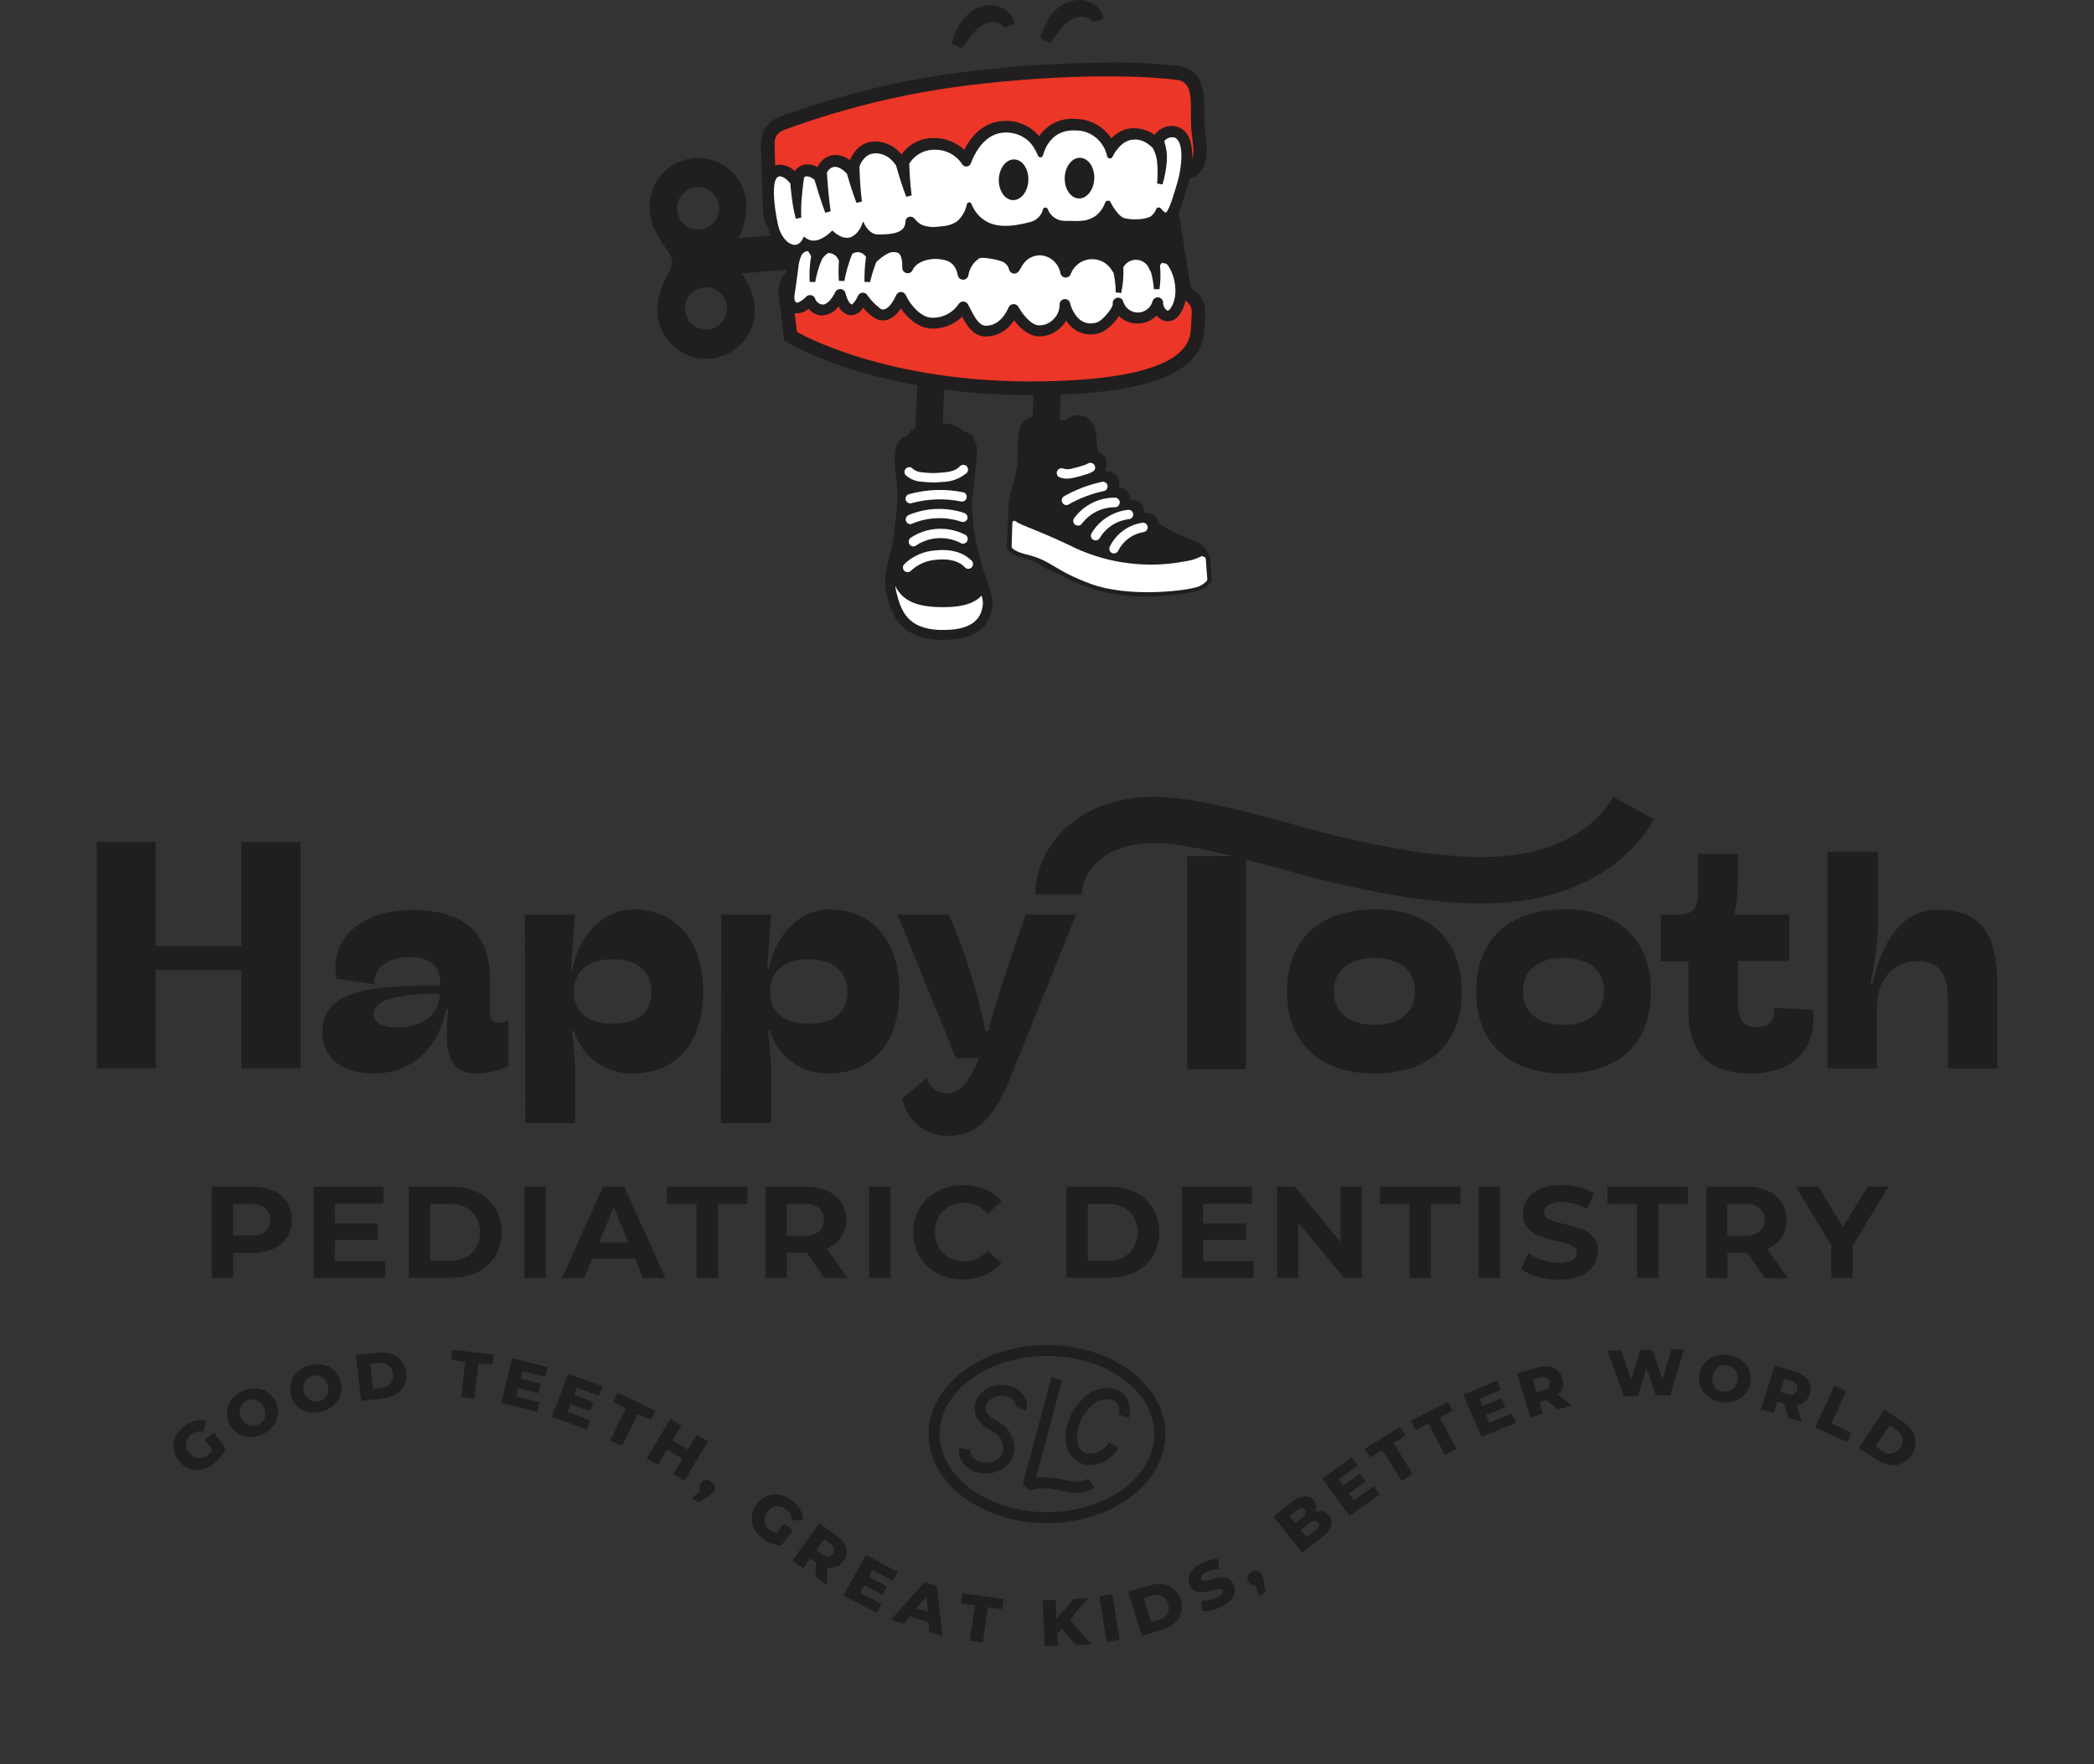 <svg width="216" height="182" viewBox="0 0 216 182" fill="none" xmlns="http://www.w3.org/2000/svg">
<rect x="0" y="0" width="216" height="182" fill="#333333" stroke="none"/>
<path d="M108.075 2.079C107.725 2.664 107.464 3.298 107.3 3.96L108.307 4.455C108.489 4.225 108.659 3.996 108.823 3.774C109.022 3.505 109.212 3.248 109.406 3.015C109.723 2.618 110.109 2.283 110.546 2.025C110.899 1.797 111.316 1.693 111.734 1.728C112.143 1.768 112.519 1.969 112.78 2.287L113.845 1.936C113.767 1.495 113.554 1.09 113.234 0.777C112.92 0.472 112.538 0.246 112.119 0.119C111.697 -0.006 111.252 -0.033 110.817 0.04C110.409 0.116 110.016 0.258 109.653 0.461C108.998 0.856 108.455 1.414 108.075 2.079Z" fill="#211E1F"/>
<path d="M98.156 4.5C98.315 3.839 98.571 3.205 98.916 2.619C99.3 1.951 99.849 1.394 100.509 1C100.867 0.795 101.257 0.653 101.663 0.579C102.097 0.507 102.543 0.534 102.965 0.659C103.383 0.787 103.765 1.013 104.08 1.317C104.398 1.63 104.611 2.035 104.691 2.475L103.636 2.842C103.373 2.524 102.995 2.323 102.585 2.282C102.167 2.248 101.75 2.353 101.397 2.579C100.963 2.839 100.578 3.174 100.262 3.569C100.067 3.8 99.879 4.054 99.683 4.32C99.517 4.544 99.345 4.776 99.157 5.01L98.156 4.5Z" fill="#211E1F"/>
<path fill-rule="evenodd" clip-rule="evenodd" d="M114.181 6.465C109.855 6.482 105.533 6.733 101.234 7.217C94.537 7.922 87.945 9.404 81.589 11.633C81.52 11.657 81.456 11.679 81.395 11.7L81.393 11.701C81.19 11.772 81.032 11.826 80.918 11.861C79.226 12.39 78.452 13.44 78.492 15.068L78.704 21.83C78.728 22.416 78.904 22.98 79.209 23.469C79.276 23.767 79.369 24.05 79.484 24.314L76.178 24.571C76.494 23.897 76.742 23.193 76.918 22.469V22.236C77.058 21.479 77.023 20.699 76.815 19.957C76.607 19.215 76.232 18.532 75.718 17.959C75.204 17.387 74.566 16.94 73.853 16.655C73.14 16.37 72.371 16.253 71.605 16.314C70.84 16.375 70.099 16.612 69.44 17.007C68.78 17.401 68.22 17.943 67.803 18.59C67.386 19.237 67.123 19.971 67.034 20.737C66.945 21.502 67.033 22.278 67.29 23.003C67.289 23.033 67.289 23.063 67.29 23.093L67.315 23.147V23.196C67.662 24.035 68.109 24.828 68.647 25.558C68.975 25.944 69.22 26.393 69.367 26.879C69.302 27.382 69.134 27.866 68.874 28.3C68.442 29.116 68.111 29.982 67.887 30.879V31.057C67.753 31.783 67.78 32.53 67.966 33.244C68.152 33.958 68.493 34.622 68.964 35.19C69.435 35.757 70.024 36.213 70.691 36.525C71.357 36.837 72.084 36.999 72.819 36.997H73.209C73.868 36.951 74.512 36.774 75.103 36.477C75.694 36.179 76.22 35.768 76.652 35.265C77.083 34.763 77.411 34.179 77.617 33.549C77.823 32.918 77.902 32.253 77.85 31.592C77.815 31.154 77.722 30.723 77.574 30.31L77.525 30.161V30.102C77.247 29.433 76.905 28.793 76.504 28.191L81.276 27.82C80.979 28.113 80.739 28.463 80.571 28.852C80.293 29.495 80.228 30.211 80.385 30.894L80.79 34.404L80.874 35.101L81.475 35.458C81.736 35.614 86.293 38.254 94.603 39.748L94.439 44.096C94.103 44.258 93.819 44.521 93.604 44.967C93.318 45.012 93.055 45.15 92.854 45.358C92.05 46.195 92.257 48.081 92.509 49.783C92.585 50.587 92.585 51.396 92.509 52.199V52.249C92.5 52.659 92.461 53.067 92.39 53.471C92.379 53.558 92.366 53.645 92.353 53.733C92.311 54.021 92.267 54.316 92.267 54.62C92.207 55.493 92.05 56.356 91.799 57.194C91.537 58.037 91.371 58.907 91.305 59.788C91.284 60.287 91.332 60.787 91.448 61.273C91.981 63.48 92.898 65.847 96.913 66H97.367C100.524 66 102.309 64.673 102.378 62.233C102.398 61.738 102.156 60.882 101.663 59.461C100.843 57.165 100.366 54.759 100.247 52.323C100.24 52.038 100.255 51.754 100.292 51.471C100.356 50.887 100.44 50.125 100.524 49.402C100.701 47.883 100.805 46.937 100.805 46.645C100.786 46.13 100.66 45.624 100.435 45.16C100.316 44.976 100.159 44.821 99.974 44.706C99.789 44.59 99.581 44.517 99.365 44.492C99.329 44.438 99.288 44.388 99.241 44.343C98.747 43.919 98.116 43.689 97.466 43.695C97.395 43.693 97.324 43.692 97.253 43.693L97.385 40.182C100.052 40.537 103.036 40.759 106.324 40.759H106.607L106.521 43.038C106.149 43.086 105.804 43.204 105.564 43.502C105.064 44.087 105.013 45.098 104.978 45.771L104.977 45.784C104.958 46.003 104.964 46.218 104.971 46.428C104.974 46.531 104.977 46.633 104.977 46.734V47.422C104.915 48.276 104.749 49.118 104.484 49.932L104.461 50.019L104.423 50.168C104.337 50.495 104.25 50.83 104.178 51.164C103.99 52.069 103.94 52.886 104.031 53.611C103.983 53.702 103.955 53.803 103.951 53.907L103.858 56.412C103.857 56.496 103.877 56.58 103.917 56.654C103.991 56.793 104.351 57.278 105.752 57.614C106.17 57.711 106.58 57.84 106.977 57.999C107.697 58.59 108.412 58.965 109.19 59.205C110.181 59.76 111.217 60.232 112.287 60.614C114.235 61.258 116.278 61.562 118.329 61.515C120.001 61.532 121.67 61.363 123.305 61.01C123.929 60.902 124.493 60.571 124.894 60.08C124.974 59.953 125.011 59.803 124.997 59.654L124.844 57.53C124.828 57.426 124.788 57.328 124.727 57.242C124.699 57.203 124.668 57.166 124.632 57.134C124.433 56.621 124.052 56.2 123.562 55.951L120.859 54.828C120.395 54.535 119.932 54.239 119.473 53.937C119.432 53.657 119.294 53.401 119.084 53.213C118.874 53.025 118.605 52.917 118.324 52.907C118.253 52.899 118.182 52.899 118.112 52.907H118.013V52.882C118.023 52.803 118.023 52.724 118.013 52.645C117.985 52.354 117.853 52.083 117.642 51.882C117.431 51.681 117.155 51.564 116.864 51.551H116.607V51.506C116.603 51.188 116.476 50.883 116.254 50.656C116.032 50.428 115.731 50.295 115.414 50.283H115.379C115.452 50.103 115.48 49.908 115.461 49.715C115.442 49.522 115.377 49.336 115.272 49.173C115.166 49.011 115.023 48.876 114.855 48.781C114.686 48.685 114.497 48.632 114.304 48.625C114.232 48.62 114.159 48.62 114.087 48.625L113.993 48.457C114.08 48.315 114.137 48.156 114.161 47.992C114.2 47.705 114.134 47.413 113.977 47.171C113.819 46.928 113.58 46.75 113.303 46.67C113.215 46.32 113.154 45.965 113.12 45.605V45.348C113.107 44.968 113.048 44.59 112.943 44.224C112.854 43.909 112.689 43.62 112.462 43.384C112.235 43.148 111.952 42.972 111.641 42.873C111.525 42.842 111.406 42.826 111.286 42.824C110.775 42.816 110.282 43.008 109.91 43.358C109.873 43.389 109.838 43.422 109.806 43.457C109.807 43.441 109.807 43.424 109.806 43.408L109.742 43.333H109.678L109.311 43.275L109.408 40.709C114.457 40.506 118.135 39.855 120.558 38.72C122.842 37.661 124.07 36.146 124.208 34.225C124.262 33.502 124.302 32.844 124.317 32.27C124.338 31.748 124.21 31.23 123.948 30.778C123.686 30.326 123.3 29.959 122.837 29.721L121.582 21.919C121.851 21.332 122.1 20.512 122.423 19.444L122.546 19.028C122.595 18.867 122.651 18.657 122.706 18.414C123.494 18.201 123.891 17.731 124.09 17.321C124.621 16.21 124.505 15.256 124.382 14.249L124.381 14.242C124.29 13.612 124.242 12.977 124.238 12.341L124.238 11.762C124.238 9.79 124.239 7.163 121.569 6.807C119.113 6.528 116.642 6.404 114.171 6.435L114.181 6.465ZM70.975 32.977C70.782 32.673 70.667 32.327 70.639 31.968L70.669 31.993C70.642 31.708 70.672 31.421 70.757 31.149C70.841 30.876 70.979 30.623 71.162 30.404C71.535 29.963 72.067 29.689 72.642 29.642C73.215 29.593 73.785 29.77 74.23 30.137C74.502 30.37 74.713 30.668 74.844 31.003C74.974 31.339 75.02 31.701 74.978 32.058C74.935 32.416 74.805 32.757 74.6 33.052C74.395 33.347 74.12 33.587 73.801 33.75C73.481 33.913 73.126 33.994 72.768 33.987C72.409 33.979 72.058 33.883 71.746 33.707C71.433 33.531 71.168 33.28 70.975 32.977ZM72.02 19.311H71.848C71.418 19.343 71.007 19.503 70.668 19.77C70.328 20.037 70.075 20.399 69.941 20.81C69.806 21.221 69.796 21.663 69.912 22.08C70.028 22.497 70.265 22.87 70.592 23.152C70.919 23.434 71.322 23.613 71.75 23.664C72.178 23.716 72.612 23.64 72.997 23.444C73.382 23.249 73.7 22.943 73.912 22.566C74.123 22.189 74.219 21.757 74.186 21.325C74.142 20.778 73.896 20.267 73.495 19.894C73.094 19.521 72.567 19.313 72.02 19.311Z" fill="#211E1F"/>
<path d="M104.425 53.927C104.425 53.888 104.435 53.849 104.456 53.816C104.477 53.783 104.506 53.757 104.541 53.739C104.576 53.722 104.615 53.716 104.654 53.72C104.693 53.724 104.729 53.739 104.76 53.763C105.386 54.258 106.984 54.61 110.96 56.555C114.51 58.174 118.476 58.642 122.304 57.892C122.856 57.818 123.391 57.651 123.887 57.397C123.92 57.375 123.959 57.363 123.998 57.363C124.037 57.363 124.076 57.375 124.109 57.397L124.272 57.486C124.302 57.501 124.329 57.524 124.348 57.553C124.367 57.582 124.378 57.615 124.38 57.649L124.533 59.753C124.538 59.8 124.528 59.846 124.504 59.886C124.163 60.278 123.697 60.538 123.187 60.624C121.973 60.961 116.351 61.649 112.474 60.213C108.597 58.778 108.528 57.822 105.885 57.194C104.577 56.882 104.351 56.466 104.351 56.466L104.425 53.927Z" fill="white"/>
<path d="M110.047 49.373C109.748 49.378 109.451 49.31 109.184 49.175C109.096 49.102 109.036 49.001 109.014 48.889C108.992 48.777 109.009 48.661 109.063 48.56C109.116 48.46 109.202 48.381 109.307 48.337C109.412 48.292 109.529 48.286 109.638 48.318C109.918 48.422 110.224 48.432 110.511 48.348C110.934 48.258 111.353 48.144 111.763 48.006C111.938 47.96 112.105 47.886 112.257 47.788C112.359 47.738 112.476 47.725 112.587 47.751C112.698 47.777 112.797 47.841 112.866 47.933C112.936 48.024 112.971 48.136 112.967 48.251C112.963 48.365 112.919 48.475 112.844 48.561C112.601 48.728 112.33 48.852 112.045 48.927C111.598 49.075 111.143 49.199 110.683 49.298C110.474 49.344 110.261 49.369 110.047 49.373Z" fill="white"/>
<path d="M109.973 52.105C109.872 52.097 109.775 52.058 109.697 51.992C109.618 51.927 109.562 51.839 109.536 51.74C109.509 51.641 109.514 51.537 109.549 51.441C109.584 51.345 109.648 51.262 109.732 51.204C110.989 50.489 112.35 49.976 113.766 49.684C113.878 49.687 113.985 49.728 114.071 49.8C114.156 49.871 114.215 49.97 114.238 50.08C114.26 50.19 114.244 50.304 114.194 50.404C114.143 50.504 114.06 50.583 113.959 50.63C112.643 50.901 111.378 51.379 110.21 52.045C110.137 52.085 110.056 52.105 109.973 52.105Z" fill="white"/>
<path d="M111.187 54.214C111.084 54.215 110.984 54.183 110.901 54.125C110.799 54.047 110.732 53.933 110.713 53.806C110.693 53.68 110.724 53.551 110.797 53.447C111.283 52.785 111.918 52.249 112.65 51.882C113.382 51.514 114.191 51.326 115.009 51.333C115.14 51.333 115.265 51.385 115.358 51.478C115.45 51.571 115.502 51.697 115.502 51.828C115.502 51.959 115.45 52.085 115.358 52.178C115.265 52.271 115.14 52.323 115.009 52.323H114.955C114.299 52.328 113.652 52.486 113.067 52.784C112.482 53.082 111.973 53.512 111.581 54.041C111.533 54.097 111.472 54.143 111.404 54.173C111.335 54.203 111.261 54.217 111.187 54.214Z" fill="white"/>
<path d="M113.006 55.743C112.92 55.744 112.835 55.722 112.76 55.679C112.651 55.612 112.573 55.506 112.54 55.382C112.508 55.259 112.525 55.127 112.587 55.016C112.987 54.344 113.538 53.775 114.196 53.354C114.853 52.933 115.599 52.671 116.375 52.59C116.5 52.581 116.624 52.621 116.722 52.701C116.819 52.781 116.882 52.896 116.898 53.021C116.908 53.148 116.869 53.273 116.789 53.372C116.709 53.47 116.594 53.534 116.469 53.55C115.842 53.619 115.24 53.834 114.711 54.178C114.182 54.522 113.74 54.985 113.421 55.531C113.374 55.597 113.312 55.652 113.24 55.689C113.168 55.726 113.087 55.745 113.006 55.743Z" fill="white"/>
<path d="M114.906 57.09C114.834 57.09 114.763 57.075 114.698 57.045C114.584 56.988 114.497 56.888 114.455 56.767C114.412 56.646 114.418 56.513 114.472 56.397C114.79 55.741 115.263 55.173 115.849 54.742C116.435 54.311 117.117 54.029 117.835 53.922C117.962 53.906 118.089 53.94 118.192 54.016C118.294 54.093 118.362 54.206 118.383 54.333C118.399 54.459 118.365 54.587 118.288 54.69C118.212 54.792 118.099 54.861 117.973 54.882C117.412 54.97 116.879 55.192 116.421 55.53C115.962 55.867 115.591 56.311 115.34 56.822C115.298 56.902 115.236 56.969 115.16 57.017C115.083 57.064 114.995 57.089 114.906 57.09Z" fill="white"/>
<path fill-rule="evenodd" clip-rule="evenodd" d="M101.391 62.193C101.307 64.144 99.813 65.079 96.952 64.97L96.962 64.985C93.648 64.842 92.942 63.109 92.449 61.025C92.404 60.836 92.371 60.644 92.351 60.451C93.081 61.921 94.422 62.53 96.686 62.619C98.95 62.708 100.439 62.327 101.258 61.431C101.334 61.679 101.379 61.935 101.391 62.193Z" fill="white"/>
<path d="M96.292 49.769C95.897 49.763 95.504 49.737 95.113 49.689C94.543 49.672 93.995 49.471 93.549 49.115C93.485 49.079 93.43 49.029 93.388 48.968C93.346 48.907 93.317 48.838 93.305 48.765C93.293 48.692 93.298 48.618 93.318 48.547C93.339 48.476 93.375 48.41 93.424 48.355C93.473 48.3 93.533 48.257 93.601 48.228C93.669 48.199 93.742 48.186 93.816 48.19C93.889 48.194 93.961 48.214 94.026 48.249C94.091 48.284 94.147 48.333 94.19 48.392C94.487 48.607 94.841 48.724 95.207 48.729C95.81 48.808 96.421 48.818 97.026 48.759C97.751 48.699 98.432 48.64 98.95 48.17C98.991 48.107 99.046 48.054 99.111 48.016C99.175 47.977 99.248 47.955 99.323 47.949C99.397 47.943 99.473 47.954 99.543 47.981C99.612 48.009 99.675 48.052 99.726 48.108C99.776 48.163 99.814 48.23 99.835 48.302C99.856 48.374 99.861 48.45 99.848 48.524C99.836 48.599 99.807 48.669 99.763 48.73C99.719 48.791 99.662 48.842 99.596 48.878C98.892 49.428 98.023 49.723 97.13 49.714C96.785 49.754 96.528 49.769 96.292 49.769Z" fill="white"/>
<path d="M93.884 51.927C93.789 51.925 93.697 51.895 93.618 51.842C93.539 51.788 93.478 51.713 93.44 51.625C93.394 51.505 93.396 51.372 93.446 51.254C93.496 51.136 93.589 51.042 93.707 50.991C95.573 50.462 97.54 50.395 99.438 50.798C99.541 50.848 99.625 50.932 99.673 51.037C99.721 51.141 99.732 51.26 99.702 51.371C99.673 51.482 99.606 51.58 99.513 51.647C99.419 51.714 99.306 51.747 99.191 51.739C97.495 51.387 95.74 51.44 94.067 51.892C94.009 51.916 93.947 51.928 93.884 51.927Z" fill="white"/>
<path d="M93.874 54.07C93.769 54.061 93.67 54.018 93.591 53.948C93.511 53.878 93.457 53.784 93.435 53.681C93.413 53.577 93.424 53.469 93.468 53.373C93.512 53.276 93.585 53.196 93.677 53.145C95.519 52.362 97.581 52.282 99.477 52.917C99.597 52.96 99.697 53.047 99.754 53.162C99.811 53.276 99.821 53.408 99.783 53.531C99.739 53.644 99.654 53.737 99.546 53.792C99.438 53.846 99.313 53.859 99.196 53.828C97.528 53.266 95.714 53.333 94.091 54.016C94.025 54.052 93.95 54.07 93.874 54.07Z" fill="white"/>
<path d="M94.195 56.367C94.096 56.361 94.001 56.324 93.922 56.263C93.844 56.201 93.786 56.117 93.756 56.022C93.726 55.926 93.726 55.824 93.755 55.728C93.784 55.633 93.841 55.548 93.919 55.486C94.728 54.941 95.665 54.619 96.636 54.553C97.607 54.487 98.579 54.679 99.453 55.11C99.524 55.129 99.59 55.163 99.647 55.211C99.703 55.259 99.747 55.319 99.777 55.387C99.807 55.454 99.822 55.528 99.82 55.602C99.818 55.675 99.799 55.748 99.766 55.814C99.732 55.88 99.685 55.937 99.626 55.982C99.567 56.027 99.5 56.058 99.428 56.073C99.356 56.088 99.281 56.087 99.209 56.069C99.138 56.051 99.071 56.018 99.014 55.971C98.296 55.618 97.499 55.461 96.701 55.516C95.904 55.571 95.135 55.835 94.472 56.283C94.39 56.338 94.294 56.367 94.195 56.367Z" fill="white"/>
<path d="M93.618 59.02C93.496 59.02 93.378 58.974 93.288 58.892C93.197 58.803 93.144 58.682 93.139 58.555C93.134 58.428 93.179 58.304 93.263 58.209C94.138 57.358 95.287 56.848 96.504 56.773C98.032 56.605 99.325 56.961 100.143 57.763C100.205 57.803 100.257 57.856 100.296 57.918C100.334 57.981 100.359 58.051 100.367 58.124C100.375 58.197 100.367 58.271 100.343 58.34C100.319 58.41 100.28 58.473 100.229 58.526C100.178 58.578 100.116 58.619 100.047 58.644C99.978 58.669 99.905 58.679 99.832 58.672C99.759 58.666 99.689 58.643 99.626 58.605C99.562 58.568 99.509 58.517 99.468 58.456C98.649 57.649 97.322 57.659 96.607 57.738C95.625 57.794 94.693 58.193 93.973 58.867C93.927 58.915 93.872 58.954 93.811 58.98C93.75 59.006 93.685 59.02 93.618 59.02Z" fill="white"/>
<path d="M81.978 32.301L82.2 34.23C82.2 34.23 91.344 39.651 107.719 39.334C120.444 39.086 122.668 36.245 122.826 34.111C122.885 33.3 122.915 32.676 122.93 32.216C122.94 31.912 122.849 31.614 122.67 31.37C122.566 31.228 122.436 31.109 122.288 31.019C122.171 31.564 121.956 32.079 121.623 32.523C121.471 32.736 121.265 32.905 121.027 33.013C120.789 33.121 120.526 33.163 120.266 33.136C119.886 33.059 119.545 32.849 119.305 32.542C118.795 33.064 118.101 33.363 117.373 33.374C116.646 33.385 115.943 33.108 115.418 32.602C114.993 33.259 114.427 33.812 113.761 34.22C113.186 34.494 112.539 34.572 111.916 34.443C111.293 34.315 110.729 33.986 110.308 33.508C110.189 33.365 110.077 33.216 109.973 33.062C109.813 33.333 109.617 33.581 109.391 33.8C109.08 34.105 108.71 34.343 108.303 34.497C107.897 34.651 107.462 34.719 107.028 34.696C105.983 34.597 105.115 33.711 104.592 33.037C104.295 33.532 103.879 33.944 103.383 34.236C102.887 34.528 102.326 34.691 101.751 34.71H101.588C100.39 34.651 99.743 33.611 99.245 32.661C98.815 33.088 98.299 33.417 97.732 33.628C97.165 33.839 96.559 33.926 95.956 33.884C94.737 33.795 93.642 32.859 92.927 31.815C92.069 33.102 91.162 33.171 90.51 32.953C89.934 32.657 89.429 32.238 89.031 31.726C88.897 31.98 88.692 32.189 88.442 32.329C88.191 32.469 87.906 32.532 87.62 32.513C87.377 32.453 87.15 32.34 86.955 32.182C86.761 32.023 86.604 31.823 86.496 31.597C86.299 31.88 86.039 32.113 85.737 32.277C85.435 32.441 85.098 32.532 84.754 32.542C84.495 32.528 84.24 32.458 84.009 32.337C83.778 32.217 83.575 32.049 83.413 31.844C83.221 32.016 82.996 32.146 82.751 32.226C82.507 32.305 82.248 32.332 81.993 32.305C81.987 32.303 81.983 32.302 81.978 32.301Z" fill="#EC3627"/>
<path d="M79.961 17.072L79.897 15.019C79.867 14.252 80.025 13.618 81.337 13.237C87.814 10.896 94.549 9.347 101.396 8.623C112.794 7.371 119.808 8.024 121.401 8.237C122.867 8.433 122.859 9.869 122.848 11.824C122.847 11.994 122.846 12.168 122.846 12.346C122.846 13.197 122.932 13.862 123.005 14.425C123.105 15.205 123.181 15.791 122.971 16.412C123.011 15.452 122.895 14.462 122.427 13.798C122.261 13.556 122.041 13.357 121.784 13.216C121.527 13.076 121.24 12.999 120.947 12.991H120.898C120.545 12.989 120.197 13.072 119.883 13.233C119.569 13.394 119.298 13.629 119.093 13.917C118.492 13.478 117.77 13.238 117.026 13.229C116.908 13.221 116.789 13.221 116.671 13.229C115.888 13.32 115.165 13.693 114.634 14.278C114.234 13.667 113.691 13.164 113.052 12.814C112.413 12.463 111.698 12.276 110.97 12.268H110.683L110.688 12.248C110.001 12.229 109.32 12.384 108.708 12.7C108.096 13.016 107.575 13.482 107.191 14.055C106.771 13.548 106.243 13.143 105.645 12.868C105.047 12.594 104.396 12.459 103.739 12.471H103.69C101.919 12.471 100.444 13.536 99.458 15.441C98.62 14.668 97.523 14.238 96.385 14.239H96.286C95.642 14.23 95.005 14.379 94.432 14.674C93.858 14.97 93.365 15.401 92.997 15.931C92.683 15.538 92.291 15.215 91.844 14.983C91.398 14.752 90.909 14.618 90.407 14.59H90.318C88.942 14.59 88.124 15.466 87.67 16.52C87.259 16.196 86.757 16.01 86.235 15.991C86.156 15.986 86.077 15.986 85.998 15.991C85.709 16.023 85.431 16.117 85.181 16.265C84.931 16.414 84.715 16.614 84.548 16.852C84.46 16.971 84.385 17.098 84.326 17.233C84.014 17.058 83.662 16.964 83.305 16.961C83.215 16.956 83.124 16.956 83.034 16.961C82.609 17.044 82.232 17.288 81.983 17.644C81.581 17.259 81.058 17.028 80.503 16.991H80.454C80.286 16.989 80.119 17.017 79.961 17.072Z" fill="#EC3627"/>
<path d="M114.738 27.963C114.769 28.019 114.809 28.069 114.856 28.111C115.008 28.782 115.087 29.469 115.089 30.161L115.656 30.221C115.841 29.351 115.914 28.462 115.873 27.579C115.972 27.393 116.11 27.23 116.278 27.101C116.531 26.908 116.838 26.801 117.155 26.797C117.473 26.792 117.783 26.89 118.04 27.076C118.298 27.262 118.489 27.526 118.586 27.83C118.615 27.9 118.658 27.962 118.712 28.014C118.877 28.605 118.982 29.213 119.024 29.829H119.602C119.717 29.021 119.734 28.204 119.655 27.395C119.691 27.287 119.76 27.191 119.853 27.122C120.238 27.161 120.356 27.206 120.455 27.345C121.293 28.523 121.604 30.666 120.701 31.864C120.67 31.916 120.626 31.959 120.575 31.991C120.524 32.022 120.466 32.042 120.406 32.047C120.285 31.962 120.185 31.853 120.111 31.725C120.037 31.598 119.991 31.456 119.976 31.31C119.997 31.17 119.964 31.028 119.884 30.911C119.804 30.795 119.684 30.713 119.546 30.682C119.409 30.652 119.265 30.674 119.143 30.746C119.022 30.817 118.932 30.932 118.891 31.067C118.803 31.399 118.608 31.694 118.337 31.905C118.067 32.116 117.735 32.233 117.392 32.237C117.049 32.242 116.714 32.134 116.438 31.93C116.162 31.726 115.96 31.437 115.863 31.107C115.827 30.97 115.739 30.853 115.619 30.78C115.498 30.707 115.354 30.684 115.217 30.716C115.075 30.75 114.951 30.837 114.871 30.959C114.79 31.081 114.759 31.23 114.783 31.374C114.817 31.706 113.836 32.933 113.303 33.191C112.944 33.358 112.541 33.406 112.153 33.327C111.765 33.248 111.413 33.045 111.148 32.75C110.807 32.355 110.555 31.891 110.408 31.389C110.403 31.242 110.34 31.104 110.234 31.003C110.128 30.902 109.987 30.847 109.841 30.849C109.768 30.851 109.696 30.866 109.63 30.896C109.563 30.925 109.503 30.968 109.453 31.021C109.403 31.074 109.364 31.136 109.338 31.204C109.312 31.273 109.3 31.346 109.303 31.419C109.304 31.71 109.245 32 109.128 32.267C109.012 32.535 108.841 32.775 108.627 32.973C108.431 33.172 108.194 33.328 107.933 33.428C107.672 33.529 107.392 33.573 107.113 33.557C106.25 33.498 105.313 32.151 105.052 31.656C105.001 31.562 104.924 31.485 104.83 31.433C104.737 31.383 104.63 31.36 104.524 31.369C104.415 31.373 104.31 31.409 104.222 31.474C104.134 31.538 104.067 31.627 104.031 31.73C104.03 31.731 104.03 31.732 104.029 31.734L104.025 31.743C103.954 31.912 103.218 33.658 101.648 33.597C100.97 33.562 100.509 32.67 100.098 31.874L100.085 31.849C100.052 31.787 100.02 31.725 99.989 31.664C99.939 31.569 99.891 31.476 99.843 31.389C99.795 31.3 99.724 31.226 99.637 31.176C99.55 31.125 99.451 31.099 99.35 31.102C99.259 31.102 99.169 31.126 99.089 31.17C99.009 31.214 98.941 31.277 98.891 31.354C98.58 31.818 98.154 32.192 97.655 32.441C97.156 32.689 96.601 32.802 96.045 32.77C94.99 32.691 93.924 31.513 93.431 30.443C93.39 30.346 93.321 30.263 93.233 30.205C93.146 30.146 93.043 30.113 92.938 30.112C92.834 30.115 92.733 30.148 92.646 30.206C92.559 30.263 92.489 30.344 92.445 30.438C91.927 31.572 91.379 32.062 90.886 31.889C90.323 31.479 89.833 30.977 89.436 30.404C89.379 30.329 89.303 30.27 89.217 30.233C89.131 30.196 89.037 30.181 88.943 30.191C88.847 30.202 88.756 30.238 88.678 30.295C88.6 30.353 88.539 30.429 88.499 30.518C88.362 30.858 88.151 31.164 87.883 31.414C87.705 31.384 87.419 31.052 87.212 30.235C87.183 30.123 87.12 30.023 87.032 29.948C86.943 29.873 86.834 29.828 86.719 29.82C86.606 29.807 86.492 29.829 86.393 29.884C86.294 29.939 86.215 30.024 86.166 30.127C85.85 30.76 85.318 31.458 84.825 31.414C84.659 31.393 84.501 31.327 84.371 31.222C84.24 31.117 84.141 30.978 84.085 30.82C84.056 30.729 84.004 30.647 83.934 30.582C83.864 30.518 83.778 30.473 83.685 30.453C83.593 30.432 83.496 30.434 83.405 30.46C83.313 30.486 83.23 30.535 83.162 30.602C82.914 30.876 82.607 31.091 82.265 31.23L82.259 31.229C82.086 31.179 81.832 31.107 81.984 30.24C82.082 29.651 82.161 29.047 82.235 28.468C82.275 28.161 82.314 27.854 82.359 27.548C82.39 27.119 82.502 26.701 82.689 26.315C82.75 26.195 82.842 26.094 82.954 26.021C83.067 25.948 83.196 25.906 83.33 25.899C83.475 26.067 83.59 26.259 83.67 26.466C83.632 26.648 83.602 26.832 83.582 27.018C83.503 27.701 83.483 28.39 83.522 29.077L84.09 29.097C84.2 28.468 84.365 27.85 84.583 27.25C84.656 27.042 84.744 26.838 84.847 26.643C85.056 26.363 85.344 26.097 85.49 26.097C85.703 26.107 85.908 26.176 86.083 26.298C86.257 26.42 86.394 26.589 86.477 26.785C86.493 26.827 86.514 26.866 86.54 26.902C86.537 26.944 86.534 26.986 86.531 27.028C86.487 27.677 86.487 28.329 86.531 28.978H87.103C87.21 28.376 87.359 27.782 87.547 27.201C87.652 26.86 87.772 26.523 87.906 26.192C88.08 26.071 88.287 26.007 88.499 26.008C88.717 26.021 88.925 26.103 89.095 26.24C89.186 26.314 89.264 26.403 89.326 26.503C89.211 27.355 89.16 28.216 89.175 29.077L89.752 29.092C89.882 28.525 90.047 27.966 90.245 27.419C90.29 27.291 90.336 27.163 90.385 27.036C90.73 26.686 91.127 26.391 91.562 26.162C91.733 26.067 91.923 26.013 92.118 26.004C92.313 25.994 92.507 26.03 92.686 26.107C92.904 26.246 93.106 26.78 93.071 27.592C93.064 27.725 93.104 27.856 93.184 27.961C93.265 28.066 93.381 28.139 93.51 28.166C93.635 28.197 93.767 28.183 93.882 28.126C93.998 28.069 94.09 27.973 94.141 27.855C94.511 27.028 95.631 26.706 96.524 26.706C97.703 26.746 98.541 27.048 98.802 28.404C98.827 28.531 98.894 28.645 98.993 28.727C99.092 28.809 99.216 28.854 99.345 28.854C99.474 28.854 99.599 28.808 99.698 28.725C99.798 28.642 99.865 28.527 99.888 28.399C99.943 28.042 100.073 27.701 100.27 27.398C100.466 27.095 100.724 26.837 101.027 26.642C101.347 26.493 102.881 26.761 103.399 26.988C103.573 27.062 103.727 27.177 103.848 27.322C103.969 27.468 104.053 27.64 104.095 27.825C104.124 27.927 104.182 28.018 104.262 28.088C104.341 28.158 104.439 28.204 104.544 28.221C104.648 28.236 104.755 28.221 104.852 28.178C104.949 28.135 105.031 28.066 105.091 27.978C105.159 27.876 105.221 27.773 105.282 27.673L105.283 27.672C105.301 27.642 105.319 27.612 105.338 27.582C105.5 27.259 105.73 26.975 106.013 26.751C106.416 26.453 106.91 26.308 107.409 26.34C107.889 26.391 108.34 26.595 108.696 26.923C109.051 27.251 109.292 27.685 109.382 28.161C109.401 28.283 109.459 28.395 109.549 28.48C109.638 28.564 109.752 28.616 109.875 28.628C109.997 28.64 110.119 28.611 110.223 28.545C110.327 28.48 110.406 28.381 110.447 28.265C110.607 27.84 110.885 27.47 111.249 27.199C111.612 26.928 112.045 26.767 112.497 26.735C112.948 26.703 113.399 26.802 113.797 27.02C114.194 27.237 114.521 27.565 114.738 27.963Z" fill="white"/>
<path d="M112.439 13.798C111.982 13.573 111.476 13.454 110.96 13.455C108.731 13.336 107.892 14.94 107.577 16.034C107.564 16.088 107.534 16.137 107.492 16.174C107.449 16.21 107.395 16.231 107.339 16.233C107.284 16.236 107.228 16.221 107.182 16.189C107.15 16.167 107.123 16.138 107.104 16.104C107.082 16.081 107.066 16.053 107.054 16.024C106.859 15.545 106.551 14.98 106.069 14.519C105.986 14.447 105.9 14.379 105.81 14.314C105.211 13.884 104.491 13.658 103.754 13.668C101.688 13.668 100.612 15.603 100.119 16.905C100.081 16.98 100.025 17.045 99.954 17.092C99.885 17.14 99.803 17.168 99.719 17.175C99.635 17.182 99.551 17.167 99.474 17.132C99.437 17.115 99.403 17.094 99.372 17.069C99.324 17.034 99.283 16.99 99.251 16.939C99.174 16.819 99.088 16.703 98.996 16.594C98.73 16.286 98.409 16.029 98.049 15.836C97.548 15.569 96.987 15.434 96.42 15.444C95.793 15.432 95.177 15.615 94.659 15.97C94.306 16.212 94.01 16.526 93.789 16.888C93.832 17.975 93.895 19.062 94.038 20.157L93.481 20.305C93.068 19.236 92.738 18.158 92.427 17.059C92.351 16.948 92.269 16.838 92.179 16.732C91.758 16.244 91.183 15.846 90.418 15.816C89.472 15.768 88.945 16.433 88.651 17.169C88.69 18.368 88.751 19.567 88.908 20.781L88.351 20.929C87.97 19.94 87.659 18.941 87.368 17.929C87.007 17.546 86.571 17.212 86.151 17.212H86.053C85.981 17.221 85.914 17.236 85.852 17.257C85.589 17.364 85.412 17.569 85.295 17.821C85.39 19.147 85.493 20.49 85.683 21.796L85.125 21.944C84.71 20.818 84.357 19.688 84.017 18.548C83.771 18.338 83.5 18.192 83.222 18.192H83.12C83.057 18.213 82.997 18.252 82.939 18.304C82.843 18.977 82.761 19.673 82.704 20.355C82.638 21.051 82.622 21.751 82.654 22.449L82.092 22.563C81.902 21.848 81.764 21.12 81.678 20.385C81.615 19.894 81.563 19.41 81.521 18.921C81.246 18.573 80.893 18.252 80.497 18.188C80.483 18.187 80.469 18.187 80.455 18.187C79.468 18.187 79.843 21.35 80.262 23.231C80.519 24.382 81.244 25.182 81.906 25.254C81.922 25.255 81.938 25.256 81.954 25.256C82.339 25.256 82.689 24.998 82.906 24.409C82.918 24.422 82.93 24.435 82.943 24.447C82.947 24.436 82.951 24.425 82.955 24.414C83.392 24.838 83.886 24.883 84.342 24.764C85.147 24.538 85.821 23.805 85.821 23.805C85.827 23.812 85.834 23.819 85.841 23.826C85.866 23.8 85.88 23.785 85.88 23.785C85.88 23.785 86.802 24.776 87.715 24.479C87.735 24.472 87.755 24.464 87.775 24.457C88.736 24.053 89.002 22.875 89.002 22.875C89.002 22.875 89.011 22.899 89.028 22.941C89.044 22.887 89.051 22.855 89.051 22.855C89.051 22.855 89.545 24.246 90.664 24.191C90.761 24.186 90.867 24.183 90.98 24.179C91.166 24.173 91.37 24.166 91.579 24.151C92.336 24.081 93.137 23.896 93.342 23.221C93.379 23.078 93.4 22.933 93.406 22.786C93.421 22.665 93.479 22.554 93.57 22.473C93.661 22.393 93.779 22.349 93.9 22.35C93.94 22.35 93.98 22.355 94.019 22.365C94.034 22.367 94.049 22.371 94.064 22.374C94.151 22.397 94.231 22.443 94.294 22.508C94.517 22.802 94.802 23.044 95.128 23.216C95.512 23.35 95.914 23.418 96.317 23.419C96.511 23.412 96.704 23.397 96.897 23.375C96.952 23.366 97.007 23.356 97.061 23.345C97.645 23.331 98.214 23.16 98.709 22.85C98.836 22.738 98.954 22.617 99.061 22.488C99.397 22.077 99.631 21.588 99.74 21.063C99.751 21.011 99.779 20.965 99.821 20.931C99.831 20.923 99.842 20.916 99.853 20.909C99.886 20.887 99.925 20.874 99.965 20.871C100.015 20.868 100.065 20.881 100.107 20.908C100.149 20.936 100.181 20.976 100.198 21.023C100.397 21.533 100.705 21.993 101.101 22.37C101.11 22.379 101.12 22.388 101.13 22.397C101.387 22.625 101.673 22.813 101.977 22.959C103.321 23.571 104.986 23.242 106.403 22.865C106.689 22.772 106.947 22.608 107.153 22.388C107.359 22.168 107.507 21.9 107.582 21.607C107.593 21.552 107.623 21.503 107.665 21.466C107.708 21.43 107.761 21.408 107.817 21.405C107.873 21.401 107.928 21.416 107.975 21.448C108.022 21.479 108.057 21.525 108.075 21.578C108.075 21.579 108.076 21.58 108.076 21.581C108.215 21.936 108.457 22.241 108.771 22.456C109.086 22.672 109.459 22.787 109.841 22.786C110.093 22.778 110.343 22.784 110.591 22.79C110.674 22.792 110.758 22.794 110.841 22.796H111.034C111.045 22.796 111.056 22.797 111.066 22.798C111.357 22.798 111.643 22.785 111.924 22.735C112.308 22.653 112.676 22.498 113.007 22.276C113.466 21.918 113.812 21.435 114.003 20.885C114.021 20.834 114.055 20.79 114.099 20.76C114.132 20.738 114.169 20.724 114.208 20.718C114.237 20.706 114.268 20.698 114.3 20.696C114.355 20.694 114.408 20.708 114.454 20.737C114.5 20.767 114.535 20.809 114.556 20.86C114.906 21.563 115.493 22.345 115.937 22.489C116.279 22.572 116.626 22.618 116.975 22.628C116.985 22.628 116.996 22.628 117.007 22.627C117.035 22.628 117.062 22.629 117.089 22.63C117.4 22.632 117.711 22.604 118.017 22.548C118.23 22.504 118.44 22.443 118.645 22.365C118.935 22.155 119.158 21.864 119.286 21.528C119.302 21.491 119.329 21.459 119.363 21.436C119.397 21.414 119.437 21.403 119.478 21.404C119.491 21.404 119.503 21.405 119.516 21.407C119.52 21.406 119.525 21.405 119.53 21.405C119.566 21.4 119.603 21.405 119.638 21.419C119.672 21.433 119.702 21.455 119.725 21.484C119.864 21.66 120.029 21.815 120.215 21.942C120.555 21.87 121.07 20.117 121.486 18.692C121.891 17.3 122.216 14.454 121.086 14.166C121.057 14.161 121.028 14.159 120.997 14.158C120.59 14.142 120.298 14.314 120.088 14.56C120.312 15.218 120.405 15.915 120.361 16.613C120.298 17.43 120.149 18.238 119.917 19.023L119.355 18.929C119.432 18.172 119.432 17.409 119.355 16.652C119.295 16.169 119.146 15.702 118.918 15.275C118.596 14.943 118.142 14.594 117.573 14.449C117.344 14.397 117.098 14.378 116.834 14.405C115.794 14.514 115.118 15.464 114.743 16.197C114.721 16.247 114.683 16.289 114.636 16.316C114.588 16.344 114.533 16.356 114.479 16.35C114.43 16.345 114.384 16.327 114.345 16.297C114.327 16.288 114.309 16.278 114.293 16.265C114.247 16.229 114.215 16.179 114.201 16.123C114.046 15.362 113.634 14.678 113.034 14.187C112.849 14.036 112.65 13.905 112.439 13.798Z" fill="white"/>
<path d="M106.077 18.601C106.121 17.442 105.475 16.477 104.633 16.445C103.792 16.413 103.075 17.326 103.031 18.485C102.988 19.643 103.634 20.608 104.475 20.64C105.316 20.672 106.034 19.759 106.077 18.601Z" fill="#211E1F"/>
<path d="M112.875 18.431C112.919 17.272 112.272 16.308 111.431 16.276C110.59 16.244 109.873 17.157 109.829 18.315C109.785 19.473 110.432 20.438 111.273 20.47C112.114 20.502 112.831 19.589 112.875 18.431Z" fill="#211E1F"/>
<path d="M21.108 148.49L22.068 147.783L23.251 149.367C23.142 149.697 22.978 150.007 22.765 150.284C22.547 150.569 22.289 150.822 22 151.036C21.626 151.325 21.186 151.519 20.72 151.602C20.284 151.67 19.837 151.619 19.428 151.454C19.015 151.275 18.656 150.992 18.387 150.632C18.119 150.273 17.949 149.851 17.897 149.407C17.854 148.97 17.937 148.531 18.137 148.14C18.349 147.716 18.663 147.351 19.051 147.076C19.378 146.827 19.753 146.646 20.154 146.545C20.516 146.457 20.895 146.457 21.257 146.545L21.028 147.676C20.813 147.625 20.589 147.623 20.373 147.668C20.157 147.713 19.953 147.804 19.777 147.936C19.626 148.037 19.497 148.167 19.399 148.319C19.3 148.47 19.235 148.641 19.205 148.819C19.179 148.998 19.192 149.181 19.242 149.356C19.292 149.53 19.379 149.692 19.497 149.831C19.642 150.033 19.839 150.193 20.068 150.295C20.279 150.391 20.512 150.426 20.742 150.397C20.986 150.365 21.217 150.27 21.411 150.12C21.619 149.971 21.789 149.778 21.908 149.554L21.108 148.49Z" fill="#211E1F"/>
<path d="M25.794 148.247C25.351 148.239 24.918 148.112 24.542 147.88C24.164 147.637 23.86 147.296 23.662 146.895C23.458 146.501 23.369 146.059 23.404 145.617C23.439 145.176 23.598 144.753 23.862 144.395C24.144 144.023 24.515 143.728 24.942 143.535C25.355 143.315 25.816 143.198 26.285 143.196C26.728 143.204 27.161 143.331 27.537 143.564C27.915 143.807 28.219 144.147 28.417 144.548C28.623 144.945 28.712 145.392 28.674 145.838C28.639 146.274 28.48 146.691 28.217 147.043C27.931 147.417 27.562 147.721 27.137 147.93C26.713 148.14 26.245 148.248 25.771 148.247H25.794ZM27.171 146.494C27.297 146.306 27.369 146.086 27.377 145.86C27.384 145.614 27.327 145.371 27.211 145.153C27.105 144.927 26.942 144.732 26.737 144.588C26.552 144.457 26.335 144.378 26.108 144.361C25.877 144.35 25.646 144.399 25.44 144.503C25.232 144.601 25.056 144.753 24.931 144.944C24.805 145.132 24.733 145.352 24.725 145.577C24.718 145.823 24.775 146.067 24.891 146.285C24.995 146.512 25.159 146.707 25.365 146.85C25.549 146.982 25.767 147.06 25.994 147.076C26.225 147.088 26.456 147.039 26.662 146.935C26.869 146.836 27.044 146.683 27.171 146.494Z" fill="#211E1F"/>
<path d="M31.852 145.662C31.427 145.578 31.032 145.383 30.709 145.096C30.374 144.792 30.134 144.4 30.018 143.965C29.895 143.534 29.895 143.078 30.018 142.647C30.13 142.216 30.361 141.824 30.686 141.516C31.032 141.194 31.452 140.961 31.909 140.837C32.362 140.697 32.844 140.674 33.309 140.769C33.735 140.852 34.13 141.047 34.452 141.335C34.778 141.643 35.015 142.031 35.139 142.459C35.264 142.887 35.271 143.341 35.16 143.773C35.05 144.205 34.818 144.597 34.492 144.904C34.148 145.229 33.728 145.462 33.269 145.583C32.811 145.727 32.324 145.754 31.852 145.662ZM33.526 144.18C33.679 144.022 33.787 143.827 33.84 143.614C33.892 143.372 33.88 143.121 33.806 142.885C33.739 142.647 33.614 142.429 33.441 142.251C33.285 142.091 33.087 141.977 32.869 141.923C32.649 141.861 32.415 141.861 32.195 141.923C31.977 141.987 31.78 142.106 31.623 142.268C31.471 142.427 31.363 142.622 31.309 142.834C31.258 143.076 31.27 143.327 31.343 143.564C31.411 143.801 31.537 144.019 31.709 144.197C31.866 144.357 32.063 144.472 32.281 144.531C32.503 144.59 32.738 144.59 32.961 144.531C33.177 144.466 33.372 144.344 33.526 144.18Z" fill="#211E1F"/>
<path d="M36.714 139.791L38.965 139.536C39.443 139.471 39.93 139.515 40.388 139.666C40.795 139.801 41.154 140.048 41.422 140.379C41.694 140.729 41.859 141.149 41.897 141.589C41.959 142.026 41.895 142.471 41.714 142.873C41.528 143.257 41.235 143.579 40.868 143.801C40.457 144.05 39.994 144.203 39.514 144.248L37.262 144.508L36.714 139.791ZM39.337 143.185C39.698 143.16 40.036 142.998 40.28 142.732C40.391 142.594 40.472 142.433 40.516 142.262C40.561 142.09 40.568 141.911 40.537 141.736C40.527 141.56 40.479 141.389 40.396 141.232C40.313 141.076 40.197 140.94 40.057 140.831C39.76 140.624 39.392 140.541 39.034 140.6L38.182 140.696L38.485 143.281L39.337 143.185Z" fill="#211E1F"/>
<path d="M48 140.464L46.537 140.294L46.657 139.237L50.926 139.723L50.8 140.781L49.343 140.617L48.92 144.277L47.571 144.101L48 140.464Z" fill="#211E1F"/>
<path d="M55.657 144.633L55.429 145.64L51.697 144.706L52.84 140.108L56.486 141.018L56.229 142.019L53.886 141.454L53.714 142.212L55.783 142.727L55.532 143.699L53.469 143.185L53.252 144.028L55.657 144.633Z" fill="#211E1F"/>
<path d="M60.891 146.505L60.526 147.478L56.92 146.132L58.634 141.691L62.154 143.004L61.783 143.977L59.497 143.128L59.211 143.88L61.206 144.621L60.851 145.56L58.857 144.819L58.548 145.634L60.891 146.505Z" fill="#211E1F"/>
<path d="M64.571 145.261L63.245 144.621L63.714 143.665L67.582 145.521L67.108 146.477L65.794 145.843L64.165 149.158L62.948 148.592L64.571 145.261Z" fill="#211E1F"/>
<path d="M73.04 148.666L70.589 152.744L69.446 152.06L70.4 150.465L68.812 149.531L67.852 151.121L66.709 150.436L69.143 146.364L70.286 147.048L69.366 148.581L70.955 149.514L71.88 147.981L73.04 148.666Z" fill="#211E1F"/>
<path d="M73.715 153.321C73.732 153.419 73.729 153.52 73.707 153.617C73.684 153.714 73.642 153.806 73.583 153.887C73.522 153.972 73.451 154.05 73.372 154.119C73.242 154.226 73.103 154.321 72.955 154.402L72.035 154.967L71.36 154.515L72.252 153.779C72.18 153.664 72.147 153.53 72.155 153.395C72.17 153.223 72.24 153.061 72.354 152.931C72.468 152.801 72.62 152.71 72.789 152.671C72.99 152.641 73.195 152.689 73.36 152.806C73.451 152.865 73.529 152.94 73.59 153.029C73.65 153.117 73.693 153.216 73.715 153.321Z" fill="#211E1F"/>
<path d="M80.869 157.139L81.806 157.875L80.572 159.419C80.22 159.398 79.874 159.32 79.549 159.187C79.213 159.054 78.897 158.875 78.612 158.655C78.238 158.37 77.94 157.999 77.743 157.575C77.562 157.176 77.497 156.736 77.555 156.302C77.621 155.86 77.804 155.443 78.085 155.093C78.366 154.742 78.735 154.471 79.154 154.306C79.568 154.151 80.017 154.113 80.452 154.198C80.92 154.291 81.357 154.497 81.726 154.798C82.055 155.046 82.329 155.357 82.532 155.714C82.716 156.035 82.818 156.397 82.829 156.766L81.686 156.84C81.681 156.621 81.628 156.406 81.529 156.21C81.43 156.015 81.288 155.843 81.115 155.708C80.979 155.586 80.818 155.494 80.643 155.438C80.468 155.382 80.283 155.364 80.101 155.385C79.918 155.406 79.743 155.465 79.585 155.559C79.428 155.653 79.293 155.779 79.189 155.929C79.03 156.118 78.924 156.344 78.88 156.585C78.842 156.812 78.867 157.045 78.954 157.258C79.051 157.482 79.205 157.677 79.4 157.824C79.597 157.983 79.827 158.095 80.075 158.152L80.869 157.139Z" fill="#211E1F"/>
<path d="M84.188 161.167L83.582 160.737L82.84 161.761L81.714 160.98L84.514 157.122L86.297 158.39C86.616 158.606 86.885 158.887 87.085 159.215C87.259 159.495 87.342 159.819 87.325 160.147C87.307 160.474 87.19 160.788 86.988 161.048C86.805 161.3 86.553 161.497 86.263 161.614C85.97 161.728 85.651 161.758 85.343 161.699L85.308 163.509L84.125 162.672L84.188 161.167ZM86.034 159.713C85.964 159.501 85.82 159.321 85.628 159.204L85.017 158.768L84.194 159.9L84.805 160.335C84.979 160.481 85.2 160.56 85.428 160.556C85.524 160.545 85.617 160.513 85.699 160.462C85.781 160.411 85.85 160.343 85.903 160.262C85.963 160.185 86.006 160.096 86.028 160.002C86.051 159.907 86.053 159.809 86.034 159.713Z" fill="#211E1F"/>
<path d="M90.908 165.46L90.411 166.371L87.017 164.572L89.302 160.386L92.617 162.145L92.125 163.062L89.994 161.93L89.611 162.637L91.491 163.633L91.011 164.515L89.131 163.52L88.719 164.289L90.908 165.46Z" fill="#211E1F"/>
<path d="M95.783 167.344L93.852 166.727L93.206 167.491L91.892 167.072L95.372 163.198L96.646 163.599L97.217 168.764L95.874 168.334L95.783 167.344ZM95.709 166.28L95.594 164.646L94.537 165.907L95.709 166.28Z" fill="#211E1F"/>
<path d="M100.571 165.596L99.114 165.387L99.269 164.335L103.52 164.94L103.366 165.998L101.914 165.788L101.383 169.431L100.04 169.239L100.571 165.596Z" fill="#211E1F"/>
<path d="M109.532 168.011L109.052 168.577L109.103 169.765L107.76 169.821L107.549 165.081L108.892 165.019L108.977 166.993L110.743 164.94L112.235 164.872L110.372 167.061L112.555 169.612L110.977 169.68L109.532 168.011Z" fill="#211E1F"/>
<path d="M113.405 164.651L114.742 164.442L115.485 169.137L114.142 169.341L113.405 164.651Z" fill="#211E1F"/>
<path d="M116.377 164.204L118.543 163.543C119.001 163.395 119.488 163.352 119.966 163.418C120.388 163.481 120.783 163.659 121.108 163.933C121.441 164.227 121.681 164.61 121.8 165.036C121.941 165.456 121.959 165.907 121.851 166.337C121.739 166.746 121.511 167.115 121.194 167.4C120.835 167.72 120.407 167.954 119.943 168.085L117.777 168.741L116.377 164.204ZM119.583 167.078C119.934 166.986 120.235 166.763 120.423 166.456C120.574 166.135 120.6 165.771 120.494 165.433C120.389 165.095 120.159 164.808 119.851 164.629C119.522 164.479 119.147 164.463 118.806 164.583L117.983 164.832L118.754 167.321L119.583 167.078Z" fill="#211E1F"/>
<path d="M124.983 166.11C124.661 166.185 124.328 166.203 124 166.161L123.932 165.081C124.205 165.107 124.48 165.093 124.749 165.041C125.029 164.989 125.3 164.897 125.555 164.77C126.012 164.532 126.183 164.3 126.063 164.068C126.032 164.009 125.982 163.962 125.922 163.932C125.861 163.903 125.793 163.893 125.726 163.904C125.478 163.93 125.233 163.979 124.995 164.051C124.693 164.136 124.385 164.2 124.075 164.244C123.821 164.279 123.563 164.247 123.326 164.153C123.072 164.04 122.869 163.839 122.755 163.588C122.625 163.341 122.571 163.061 122.6 162.784C122.644 162.481 122.775 162.196 122.978 161.964C123.239 161.665 123.56 161.422 123.92 161.251C124.198 161.107 124.491 160.995 124.795 160.918C125.075 160.84 125.367 160.807 125.658 160.822L125.749 161.896C125.282 161.875 124.818 161.972 124.4 162.179C124.213 162.26 124.052 162.389 123.932 162.552C123.901 162.608 123.885 162.67 123.885 162.733C123.885 162.797 123.901 162.859 123.932 162.914C123.964 162.969 124.013 163.013 124.071 163.04C124.129 163.066 124.195 163.074 124.258 163.062C124.502 163.039 124.744 162.989 124.978 162.914C125.28 162.83 125.587 162.764 125.898 162.717C126.151 162.687 126.407 162.718 126.646 162.807C126.9 162.92 127.103 163.122 127.218 163.373C127.348 163.617 127.4 163.896 127.366 164.17C127.32 164.473 127.189 164.757 126.989 164.99C126.728 165.287 126.409 165.53 126.052 165.703C125.715 165.884 125.356 166.021 124.983 166.11Z" fill="#211E1F"/>
<path d="M129.622 162.027C129.723 162.045 129.818 162.084 129.901 162.142C129.985 162.2 130.056 162.274 130.108 162.36C130.165 162.45 130.213 162.545 130.251 162.643C130.298 162.804 130.332 162.969 130.354 163.135L130.548 164.199L129.868 164.646L129.519 163.548C129.385 163.567 129.249 163.547 129.125 163.492C128.998 163.428 128.889 163.333 128.811 163.215C128.753 163.134 128.712 163.041 128.691 162.944C128.671 162.847 128.671 162.746 128.691 162.649C128.741 162.45 128.865 162.278 129.037 162.165C129.209 162.052 129.418 162.007 129.622 162.038V162.027Z" fill="#211E1F"/>
<path d="M136.457 155.906C136.715 155.971 136.941 156.123 137.097 156.336C137.223 156.48 137.309 156.654 137.345 156.84C137.381 157.027 137.366 157.22 137.303 157.399C137.113 157.871 136.787 158.276 136.366 158.565L134.332 160.16L131.36 156.432L133.286 154.927C133.654 154.615 134.108 154.418 134.589 154.362C134.769 154.345 134.95 154.374 135.115 154.447C135.28 154.519 135.423 154.632 135.532 154.775C135.667 154.937 135.754 155.132 135.783 155.34C135.807 155.554 135.77 155.77 135.675 155.963C135.924 155.869 136.197 155.849 136.457 155.906ZM133.029 156.37L133.6 157.088L134.332 156.523C134.692 156.24 134.772 155.957 134.577 155.736C134.383 155.516 134.115 155.521 133.76 155.804L133.029 156.37ZM135.937 157.06C135.732 156.805 135.446 156.828 135.075 157.117L134.183 157.818L134.783 158.57L135.68 157.875C136.05 157.58 136.134 157.309 135.932 157.06H135.937Z" fill="#211E1F"/>
<path d="M141.715 153.304L142.326 154.141L139.2 156.37L136.4 152.512L139.429 150.323L140.04 151.166L138.092 152.586L138.56 153.236L140.275 152.003L140.846 152.818L139.132 154.051L139.646 154.758L141.715 153.304Z" fill="#211E1F"/>
<path d="M142.588 149.582L141.337 150.352L140.766 149.446L144.411 147.184L144.983 148.089L143.737 148.858L145.714 152.02L144.571 152.727L142.588 149.582Z" fill="#211E1F"/>
<path d="M147.331 146.833L146.028 147.512L145.531 146.567L149.331 144.593L149.834 145.532L148.537 146.211L150.251 149.469L149.051 150.091L147.331 146.833Z" fill="#211E1F"/>
<path d="M155.954 145.798L156.36 146.754L152.811 148.225L150.954 143.846L154.423 142.41L154.828 143.366L152.6 144.293L152.914 145.029L154.874 144.214L155.268 145.142L153.303 145.956L153.646 146.754L155.954 145.798Z" fill="#211E1F"/>
<path d="M159.503 144.412L158.794 144.616L159.154 145.826L157.851 146.205L156.491 141.68L158.594 141.064C158.963 140.946 159.352 140.907 159.737 140.95C160.064 140.985 160.373 141.117 160.623 141.329C160.869 141.542 161.052 141.817 161.153 142.125C161.253 142.433 161.268 142.762 161.194 143.077C161.108 143.376 160.935 143.644 160.697 143.847L162.12 144.978L160.725 145.385L159.503 144.412ZM159.474 142.076C159.262 141.996 159.029 141.996 158.817 142.076L158.097 142.291L158.491 143.62L159.217 143.411C159.444 143.366 159.646 143.241 159.788 143.06C159.88 142.891 159.9 142.692 159.844 142.508C159.789 142.323 159.662 142.168 159.491 142.076H159.474Z" fill="#211E1F"/>
<path d="M173.715 139.14L172.275 143.926L170.823 143.96L169.835 141.092L168.949 144.005L167.498 144.039L165.823 139.333L167.218 139.299L168.263 142.308L169.2 139.248H170.446L171.486 142.28L172.418 139.197L173.715 139.14Z" fill="#211E1F"/>
<path d="M176.229 144.101C175.871 143.834 175.594 143.476 175.428 143.065C175.262 142.653 175.213 142.205 175.286 141.768C175.359 141.33 175.551 140.921 175.842 140.585C176.133 140.248 176.512 139.997 176.937 139.859C177.389 139.714 177.87 139.683 178.337 139.768C178.808 139.833 179.255 140.016 179.634 140.3C179.989 140.563 180.264 140.917 180.429 141.324C180.596 141.738 180.642 142.191 180.56 142.63C180.49 143.075 180.292 143.489 179.989 143.824C179.699 144.156 179.324 144.404 178.903 144.542C178.452 144.689 177.97 144.722 177.503 144.638C177.041 144.563 176.603 144.379 176.229 144.101ZM178.389 143.479C178.6 143.397 178.786 143.26 178.926 143.083C179.075 142.885 179.173 142.654 179.211 142.41C179.253 142.168 179.235 141.919 179.16 141.686C179.091 141.464 178.958 141.268 178.777 141.12C178.598 140.975 178.383 140.88 178.154 140.843C177.928 140.806 177.696 140.828 177.48 140.905C177.268 140.986 177.082 141.123 176.943 141.301C176.796 141.5 176.698 141.731 176.657 141.975C176.616 142.218 176.634 142.468 176.709 142.704C176.778 142.924 176.909 143.12 177.086 143.27C177.267 143.413 177.484 143.505 177.714 143.535C177.94 143.573 178.172 143.554 178.389 143.479Z" fill="#211E1F"/>
<path d="M184.028 144.78L183.32 144.559L182.943 145.764L181.646 145.362L183.08 140.837L185.171 141.488C185.545 141.593 185.892 141.776 186.188 142.025C186.438 142.236 186.619 142.516 186.708 142.828C186.792 143.147 186.78 143.483 186.674 143.796C186.588 144.099 186.413 144.371 186.171 144.576C185.932 144.779 185.638 144.907 185.326 144.944L185.863 146.675L184.48 146.245L184.028 144.78ZM185.32 142.828C185.188 142.647 184.996 142.519 184.777 142.466L184.057 142.246L183.634 143.569L184.354 143.796C184.566 143.872 184.799 143.872 185.011 143.796C185.099 143.756 185.176 143.697 185.238 143.624C185.299 143.55 185.343 143.464 185.366 143.371C185.398 143.283 185.411 143.189 185.403 143.095C185.396 143.001 185.367 142.91 185.32 142.828Z" fill="#211E1F"/>
<path d="M189.228 142.925L190.457 143.49L188.903 146.833L190.983 147.784L190.531 148.751L187.223 147.241L189.228 142.925Z" fill="#211E1F"/>
<path d="M194.366 145.402L196.257 146.635C196.665 146.888 197.009 147.231 197.263 147.636C197.49 147.997 197.605 148.416 197.594 148.841C197.577 149.283 197.432 149.711 197.177 150.074C196.94 150.448 196.601 150.748 196.2 150.94C195.809 151.118 195.374 151.179 194.948 151.115C194.473 151.046 194.019 150.87 193.623 150.6L191.726 149.367L194.366 145.402ZM194.171 149.673C194.315 149.779 194.48 149.856 194.654 149.899C194.829 149.942 195.011 149.949 195.188 149.922C195.535 149.836 195.836 149.624 196.033 149.329C196.23 149.033 196.308 148.676 196.251 148.327C196.158 147.979 195.93 147.682 195.617 147.501L194.903 147.031L193.457 149.192L194.171 149.673Z" fill="#211E1F"/>
<path d="M28.166 122.821C28.759 123.067 29.262 123.486 29.608 124.023C29.955 124.56 30.127 125.188 30.103 125.825C30.118 126.466 29.943 127.097 29.6 127.64C29.251 128.168 28.752 128.581 28.166 128.828C27.47 129.118 26.72 129.259 25.966 129.241H24.046V131.843H21.84V122.402H25.966C26.721 122.386 27.47 122.529 28.166 122.821ZM27.354 127.035C27.517 126.877 27.647 126.688 27.736 126.48C27.824 126.272 27.87 126.048 27.87 125.822C27.87 125.596 27.824 125.372 27.736 125.164C27.647 124.955 27.517 124.766 27.354 124.608C26.914 124.298 26.379 124.148 25.84 124.184H24.046V127.459H25.84C26.379 127.496 26.914 127.346 27.354 127.035Z" fill="#211E1F"/>
<path d="M39.731 130.084V131.838H32.349V122.403H39.554V124.156H34.543V126.204H38.966V127.901H34.543V130.084H39.731Z" fill="#211E1F"/>
<path d="M42.166 122.402H46.497C47.444 122.377 48.383 122.571 49.24 122.968C50.005 123.331 50.648 123.904 51.092 124.62C51.522 125.376 51.748 126.229 51.748 127.097C51.748 127.965 51.522 128.819 51.092 129.575C50.648 130.29 50.005 130.864 49.24 131.227C48.383 131.624 47.444 131.817 46.497 131.792H42.166V122.402ZM46.389 130.044C47.225 130.087 48.045 129.805 48.675 129.258C49.222 128.678 49.526 127.914 49.526 127.12C49.526 126.326 49.222 125.562 48.675 124.982C48.045 124.435 47.225 124.153 46.389 124.196H44.372V130.044H46.389Z" fill="#211E1F"/>
<path d="M54.092 122.403H56.297V131.838H54.092V122.403Z" fill="#211E1F"/>
<path d="M65.514 129.818H61.091L60.246 131.838H57.96L62.206 122.403H64.383L68.646 131.838H66.331L65.514 129.818ZM64.823 128.155L63.309 124.546L61.8 128.155H64.823Z" fill="#211E1F"/>
<path d="M71.846 124.184H68.795V122.403H77.103V124.184H74.052V131.838H71.846V124.184Z" fill="#211E1F"/>
<path d="M85.04 131.838L83.2 129.207H81.171V131.838H78.966V122.402H83.091C83.847 122.386 84.597 122.528 85.291 122.821C85.888 123.067 86.398 123.482 86.757 124.015C87.116 124.547 87.308 125.173 87.308 125.813C87.308 126.453 87.116 127.079 86.757 127.612C86.398 128.144 85.888 128.56 85.291 128.806L87.429 131.838H85.04ZM84.469 124.608C84.032 124.295 83.498 124.145 82.96 124.184H81.16V127.471H82.96C83.499 127.508 84.033 127.356 84.469 127.041C84.642 126.89 84.779 126.702 84.87 126.492C84.96 126.281 85 126.053 84.989 125.825C85.003 125.597 84.965 125.369 84.876 125.158C84.788 124.948 84.653 124.76 84.48 124.608H84.469Z" fill="#211E1F"/>
<path d="M89.651 122.403H91.857V131.838H89.651V122.403Z" fill="#211E1F"/>
<path d="M96.725 131.374C95.96 130.97 95.32 130.368 94.874 129.631C94.432 128.867 94.199 128.001 94.199 127.12C94.199 126.239 94.432 125.373 94.874 124.608C95.32 123.872 95.96 123.27 96.725 122.866C97.48 122.492 98.307 122.282 99.15 122.249C99.993 122.216 100.834 122.361 101.617 122.674C102.266 122.953 102.841 123.377 103.297 123.913L101.879 125.208C101.592 124.854 101.227 124.568 100.813 124.372C100.398 124.176 99.945 124.075 99.485 124.077C98.933 124.068 98.388 124.2 97.902 124.461C97.447 124.711 97.072 125.084 96.822 125.536C96.567 126.018 96.434 126.553 96.434 127.097C96.434 127.641 96.567 128.177 96.822 128.659C97.072 129.111 97.447 129.484 97.902 129.733C98.388 129.995 98.933 130.127 99.485 130.118C99.945 130.121 100.399 130.021 100.814 129.825C101.229 129.629 101.593 129.342 101.879 128.987L103.297 130.282C102.838 130.832 102.249 131.262 101.582 131.532C100.872 131.83 100.108 131.978 99.337 131.968C98.43 131.987 97.532 131.783 96.725 131.374Z" fill="#211E1F"/>
<path d="M109.994 122.402H114.326C115.272 122.377 116.211 122.571 117.068 122.968C117.833 123.331 118.476 123.904 118.92 124.62C119.35 125.376 119.577 126.229 119.577 127.097C119.577 127.965 119.35 128.819 118.92 129.575C118.476 130.29 117.833 130.864 117.068 131.227C116.211 131.624 115.272 131.817 114.326 131.792H109.994V122.402ZM114.217 130.044C115.053 130.087 115.873 129.805 116.503 129.258C117.05 128.678 117.354 127.914 117.354 127.12C117.354 126.326 117.05 125.562 116.503 124.982C115.873 124.435 115.053 124.153 114.217 124.196H112.2V130.044H114.217Z" fill="#211E1F"/>
<path d="M129.297 130.084V131.838H121.92V122.403H129.143V124.156H124.114V126.204H128.537V127.901H124.114V130.084H129.297Z" fill="#211E1F"/>
<path d="M140.48 122.403V131.838H138.669L133.914 126.108V131.838H131.737V122.403H133.56L138.286 128.133V122.403H140.48Z" fill="#211E1F"/>
<path d="M145.394 124.184H142.343V122.403H150.646V124.184H147.6V131.838H145.394V124.184Z" fill="#211E1F"/>
<path d="M152.515 122.403H154.72V131.838H152.515V122.403Z" fill="#211E1F"/>
<path d="M158.606 131.696C157.991 131.54 157.41 131.273 156.892 130.91L157.64 129.264C158.086 129.575 158.577 129.815 159.097 129.976C159.65 130.157 160.229 130.249 160.812 130.248C161.291 130.28 161.771 130.185 162.2 129.971C162.335 129.899 162.447 129.793 162.525 129.664C162.604 129.534 162.645 129.386 162.646 129.235C162.649 129.127 162.628 129.02 162.582 128.922C162.536 128.824 162.468 128.737 162.383 128.67C162.181 128.51 161.95 128.389 161.703 128.313C161.423 128.223 161.052 128.127 160.56 128.019C159.956 127.883 159.361 127.711 158.777 127.505C158.317 127.337 157.907 127.054 157.589 126.684C157.241 126.258 157.064 125.721 157.092 125.174C157.085 124.645 157.241 124.126 157.537 123.686C157.876 123.212 158.346 122.844 158.892 122.629C159.594 122.351 160.347 122.218 161.103 122.238C161.706 122.236 162.307 122.308 162.892 122.453C163.429 122.58 163.944 122.788 164.417 123.07L163.732 124.727C162.932 124.256 162.022 124.001 161.092 123.986C160.617 123.953 160.142 124.057 159.726 124.286C159.589 124.367 159.477 124.481 159.399 124.618C159.32 124.755 159.28 124.909 159.28 125.067C159.28 125.224 159.329 125.378 159.421 125.507C159.513 125.636 159.644 125.733 159.794 125.785C160.295 125.995 160.816 126.152 161.349 126.254C161.955 126.389 162.552 126.559 163.137 126.764C163.595 126.931 164.004 127.209 164.326 127.572C164.676 127.992 164.854 128.528 164.823 129.071C164.826 129.596 164.667 130.11 164.366 130.542C164.024 131.018 163.549 131.386 163 131.6C162.294 131.88 161.538 132.015 160.777 131.996C160.043 131.999 159.312 131.898 158.606 131.696Z" fill="#211E1F"/>
<path d="M168.863 124.184H165.812V122.403H174.12V124.184H171.069V131.838H168.863V124.184Z" fill="#211E1F"/>
<path d="M182.057 131.838L180.217 129.207H178.189V131.838H176V122.402H180.126C180.881 122.386 181.631 122.528 182.326 122.821C182.912 123.067 183.411 123.481 183.76 124.009C184.107 124.551 184.284 125.183 184.269 125.825C184.296 126.468 184.12 127.103 183.764 127.641C183.408 128.18 182.892 128.595 182.286 128.828L184.423 131.86L182.057 131.838ZM181.486 124.608C181.049 124.295 180.515 124.145 179.977 124.184H178.177V127.471H180C180.538 127.508 181.073 127.356 181.509 127.041C181.683 126.891 181.821 126.703 181.911 126.492C182.001 126.282 182.041 126.053 182.029 125.825C182.041 125.595 182 125.366 181.908 125.155C181.816 124.943 181.675 124.756 181.497 124.608H181.486Z" fill="#211E1F"/>
<path d="M191.108 128.494V131.837H188.903V128.443L185.217 122.38H187.56L190.103 126.571L192.651 122.38H194.811L191.108 128.494Z" fill="#211E1F"/>
<path d="M24.903 110.201V100.053H16.063V110.201H9.978V86.845H16.063V97.564H24.903V86.845H31.006V110.201H24.903Z" fill="#211E1F"/>
<path d="M52.434 105.24V110.003C51.418 110.463 50.317 110.709 49.2 110.727C46.485 110.727 45.737 108.979 46.223 104.109H46.034C45.143 108.335 42.365 110.727 38.537 110.727C35.571 110.727 33.257 109.381 33.257 106.474C33.257 102.225 37.943 101.62 45.405 101.671V101.343C45.405 99.646 44.348 98.73 42.251 98.73C40.491 98.73 38.491 99.476 38.617 101.53L34.725 100.964C33.96 97.287 36.743 93.871 42.6 93.871C47.08 93.871 50.543 95.692 50.543 100.936V104.132C50.543 104.986 50.72 105.495 51.325 105.495C51.708 105.483 52.085 105.397 52.434 105.24ZM45.394 102.491C41.205 102.491 38.537 103.108 38.537 104.533C38.537 105.472 39.411 105.981 41.034 105.981C43.222 105.981 45.234 104.997 45.394 102.491Z" fill="#211E1F"/>
<path d="M54.154 94.323H59.297L58.909 99.98H59.063C59.8 96.241 62.343 93.814 65.349 93.814C69.811 93.814 72.531 97.168 72.531 102.237C72.531 107.599 69.737 110.722 65.286 110.722C63.926 110.756 62.593 110.344 61.494 109.55C60.396 108.756 59.593 107.625 59.211 106.332H59.006C59.131 107.644 59.32 109.047 59.32 110.292V115.852H54.177L54.154 94.323ZM67.211 102.282C67.211 100.149 65.663 98.945 63.183 98.945C60.703 98.945 59.183 100.229 59.183 102.254C59.183 104.477 60.731 105.591 63.229 105.591C65.726 105.591 67.211 104.437 67.211 102.288V102.282Z" fill="#211E1F"/>
<path d="M74.395 94.323H79.538L79.149 99.98H79.303C80.04 96.241 82.583 93.814 85.589 93.814C90.052 93.814 92.772 97.168 92.772 102.237C92.772 107.599 89.978 110.722 85.526 110.722C84.162 110.76 82.823 110.35 81.719 109.555C80.616 108.759 79.811 107.624 79.429 106.326H79.223C79.349 107.639 79.538 109.042 79.538 110.286V115.846H74.366L74.395 94.323ZM87.429 102.288C87.429 100.155 85.88 98.95 83.429 98.95C80.863 98.95 79.429 100.234 79.429 102.259C79.429 104.482 80.978 105.597 83.475 105.597C85.972 105.597 87.429 104.437 87.429 102.288Z" fill="#211E1F"/>
<path d="M111.011 94.323L104.154 111.327C102.371 115.733 100.468 117.159 97.8 117.159C96.675 117.184 95.578 116.804 94.714 116.091C93.849 115.378 93.275 114.379 93.097 113.278L95.583 111.202C95.719 111.687 96.022 112.11 96.439 112.398C96.856 112.686 97.362 112.821 97.868 112.781C99.166 112.781 100.257 111.033 100.971 109.16H98.617L92.571 94.323H97.88C99.55 98.194 100.815 102.223 101.657 106.349H101.943C102.657 103.289 105.8 94.323 105.8 94.323H111.011Z" fill="#211E1F"/>
<path d="M128.509 88.299V110.28H122.463V88.322" fill="#211E1F"/>
<path d="M166.389 82.19C164.863 84.945 161.777 87.021 157.915 87.886C154.052 88.751 150.035 88.389 146.235 87.886C141.829 87.203 137.475 86.23 133.2 84.973C129.143 83.87 125.309 82.829 121.56 82.354C117.914 81.879 114.612 82.444 112 83.887C108.829 85.669 106.789 88.978 106.777 92.247H111.606C111.606 90.669 112.714 88.966 114.377 88.033C116.514 86.828 119.126 86.851 120.943 87.083C124.372 87.513 128.029 88.508 131.92 89.56C136.403 90.887 140.972 91.912 145.595 92.626C149.635 93.192 154.383 93.576 158.977 92.553C164.183 91.387 168.429 88.452 170.612 84.498L166.389 82.19Z" fill="#211E1F"/>
<path d="M132.76 102.282C132.76 96.982 136.057 93.797 141.903 93.797C147.457 93.797 150.783 96.931 150.783 102.282C150.783 107.633 147.503 110.727 141.783 110.727C136.063 110.727 132.76 107.509 132.76 102.282ZM145.954 102.242C145.954 100.121 144.411 98.809 141.783 98.809C139.154 98.809 137.583 100.121 137.583 102.259C137.583 104.397 139.16 105.721 141.8 105.721C144.44 105.721 145.954 104.369 145.954 102.242Z" fill="#211E1F"/>
<path d="M152.269 102.282C152.269 96.982 155.56 93.797 161.411 93.797C166.971 93.797 170.297 96.931 170.297 102.282C170.297 107.633 167.006 110.727 161.291 110.727C155.577 110.727 152.269 107.509 152.269 102.282ZM165.463 102.242C165.463 100.121 163.914 98.809 161.291 98.809C158.669 98.809 157.091 100.121 157.091 102.259C157.091 104.397 158.669 105.721 161.309 105.721C163.949 105.721 165.463 104.369 165.463 102.242Z" fill="#211E1F"/>
<path d="M187 104.166C187.428 107.678 185.52 110.727 180.52 110.727C176.102 110.727 174.148 108.38 174.148 104.251V99.16H171.325V94.323H173.262C174.668 94.323 175.165 93.582 175.165 92.225V88.061H179.285C179.285 90.46 179.285 92.977 178.942 93.922V94.323H184.571V99.131H179.274V103.487C179.274 105.405 180.074 105.948 181.182 105.948C182.417 105.948 183.102 105.314 182.994 103.951L187 104.166Z" fill="#211E1F"/>
<path d="M188.503 87.858H193.714V94.957C193.714 97.972 193.217 99.64 192.931 101.569H193.143C194.223 96.716 196.343 93.825 199.949 93.825C204.68 93.825 206.023 96.948 206.023 101.433V110.212H200.92V102.808C200.92 100.33 199.874 99.142 197.749 99.142C195.377 99.142 193.611 100.998 193.611 103.747V110.212H188.503V87.858Z" fill="#211E1F"/>
<path d="M111.171 153.983C110.594 153.966 110.019 153.89 109.457 153.757C108.434 153.548 107.383 153.333 106.263 153.757L105.503 153.084L108.463 142.053L109.571 142.342L106.857 152.428C107.805 152.324 108.764 152.395 109.686 152.637C110.829 152.869 111.577 152.988 112.246 152.512L112.914 153.434C112.408 153.797 111.797 153.99 111.171 153.983Z" fill="#211E1F"/>
<path d="M108 157.111C101.263 157.111 95.789 152.993 95.789 147.925C95.789 142.857 101.263 138.739 108 138.739C114.738 138.739 120.212 142.862 120.212 147.925C120.212 152.988 114.738 157.111 108 157.111ZM108 139.87C101.898 139.87 96.932 143.485 96.932 147.925C96.932 152.365 101.898 155.98 108 155.98C114.103 155.98 119.069 152.371 119.069 147.925C119.069 143.479 114.103 139.864 108 139.864V139.87Z" fill="#211E1F"/>
<path d="M101.674 151.986C100.996 152 100.332 151.789 99.788 151.387C99.483 151.151 99.244 150.843 99.092 150.491C98.94 150.138 98.881 149.754 98.92 149.373L100.063 149.531C100.051 149.716 100.086 149.901 100.164 150.07C100.241 150.239 100.36 150.386 100.509 150.498C100.868 150.761 101.309 150.887 101.754 150.855C102.189 150.855 102.612 150.716 102.96 150.459C103.126 150.328 103.26 150.162 103.352 149.973C103.444 149.784 103.492 149.577 103.491 149.367C103.489 149.094 103.428 148.824 103.312 148.576C103.195 148.329 103.027 148.108 102.817 147.93C102.602 147.765 102.375 147.615 102.137 147.484C101.523 147.196 101.016 146.725 100.686 146.137C100.493 145.644 100.478 145.1 100.643 144.597C100.809 144.094 101.145 143.663 101.594 143.377C101.956 143.131 102.366 142.965 102.798 142.89C103.23 142.815 103.673 142.832 104.097 142.941C104.437 143.012 104.756 143.156 105.033 143.363C105.31 143.571 105.536 143.836 105.697 144.141C105.824 144.345 105.904 144.574 105.933 144.813C105.961 145.051 105.937 145.292 105.863 145.521L104.806 145.085C104.807 144.9 104.746 144.719 104.634 144.57C104.549 144.436 104.439 144.32 104.308 144.229C104.178 144.138 104.03 144.073 103.874 144.039C103.598 143.96 103.308 143.943 103.024 143.989C102.741 144.035 102.471 144.143 102.234 144.305C102.01 144.442 101.838 144.65 101.746 144.894C101.654 145.139 101.647 145.407 101.726 145.656C101.969 146.025 102.314 146.318 102.72 146.499C103.013 146.666 103.292 146.855 103.554 147.065C103.894 147.351 104.166 147.706 104.353 148.107C104.539 148.507 104.635 148.943 104.634 149.384C104.633 149.762 104.546 150.135 104.379 150.475C104.211 150.815 103.969 151.113 103.669 151.347C103.127 151.758 102.465 151.983 101.783 151.986H101.674Z" fill="#211E1F"/>
<path d="M112.474 151.115C112.13 151.125 111.788 151.061 111.471 150.93C111.154 150.798 110.869 150.601 110.634 150.352C109.308 148.83 110.063 146.437 110.874 145.261C112.074 143.53 113.628 142.834 115.137 143.349C115.435 143.451 115.705 143.621 115.925 143.845C116.146 144.069 116.31 144.341 116.406 144.638C116.594 145.16 116.606 145.728 116.44 146.256L115.354 145.889C115.451 145.606 115.451 145.3 115.354 145.017C115.312 144.88 115.239 144.755 115.14 144.651C115.041 144.547 114.918 144.467 114.783 144.418C113.434 143.954 112.354 145.148 111.834 145.9C111.206 146.811 110.691 148.609 111.52 149.582C111.67 149.724 111.851 149.831 112.049 149.894C112.247 149.956 112.457 149.974 112.663 149.944C113.023 149.896 113.367 149.763 113.665 149.556C113.963 149.349 114.207 149.075 114.377 148.756L115.371 149.322C115.117 149.803 114.747 150.215 114.295 150.523C113.843 150.83 113.322 151.024 112.777 151.087L112.474 151.115Z" fill="#211E1F"/>
</svg>
